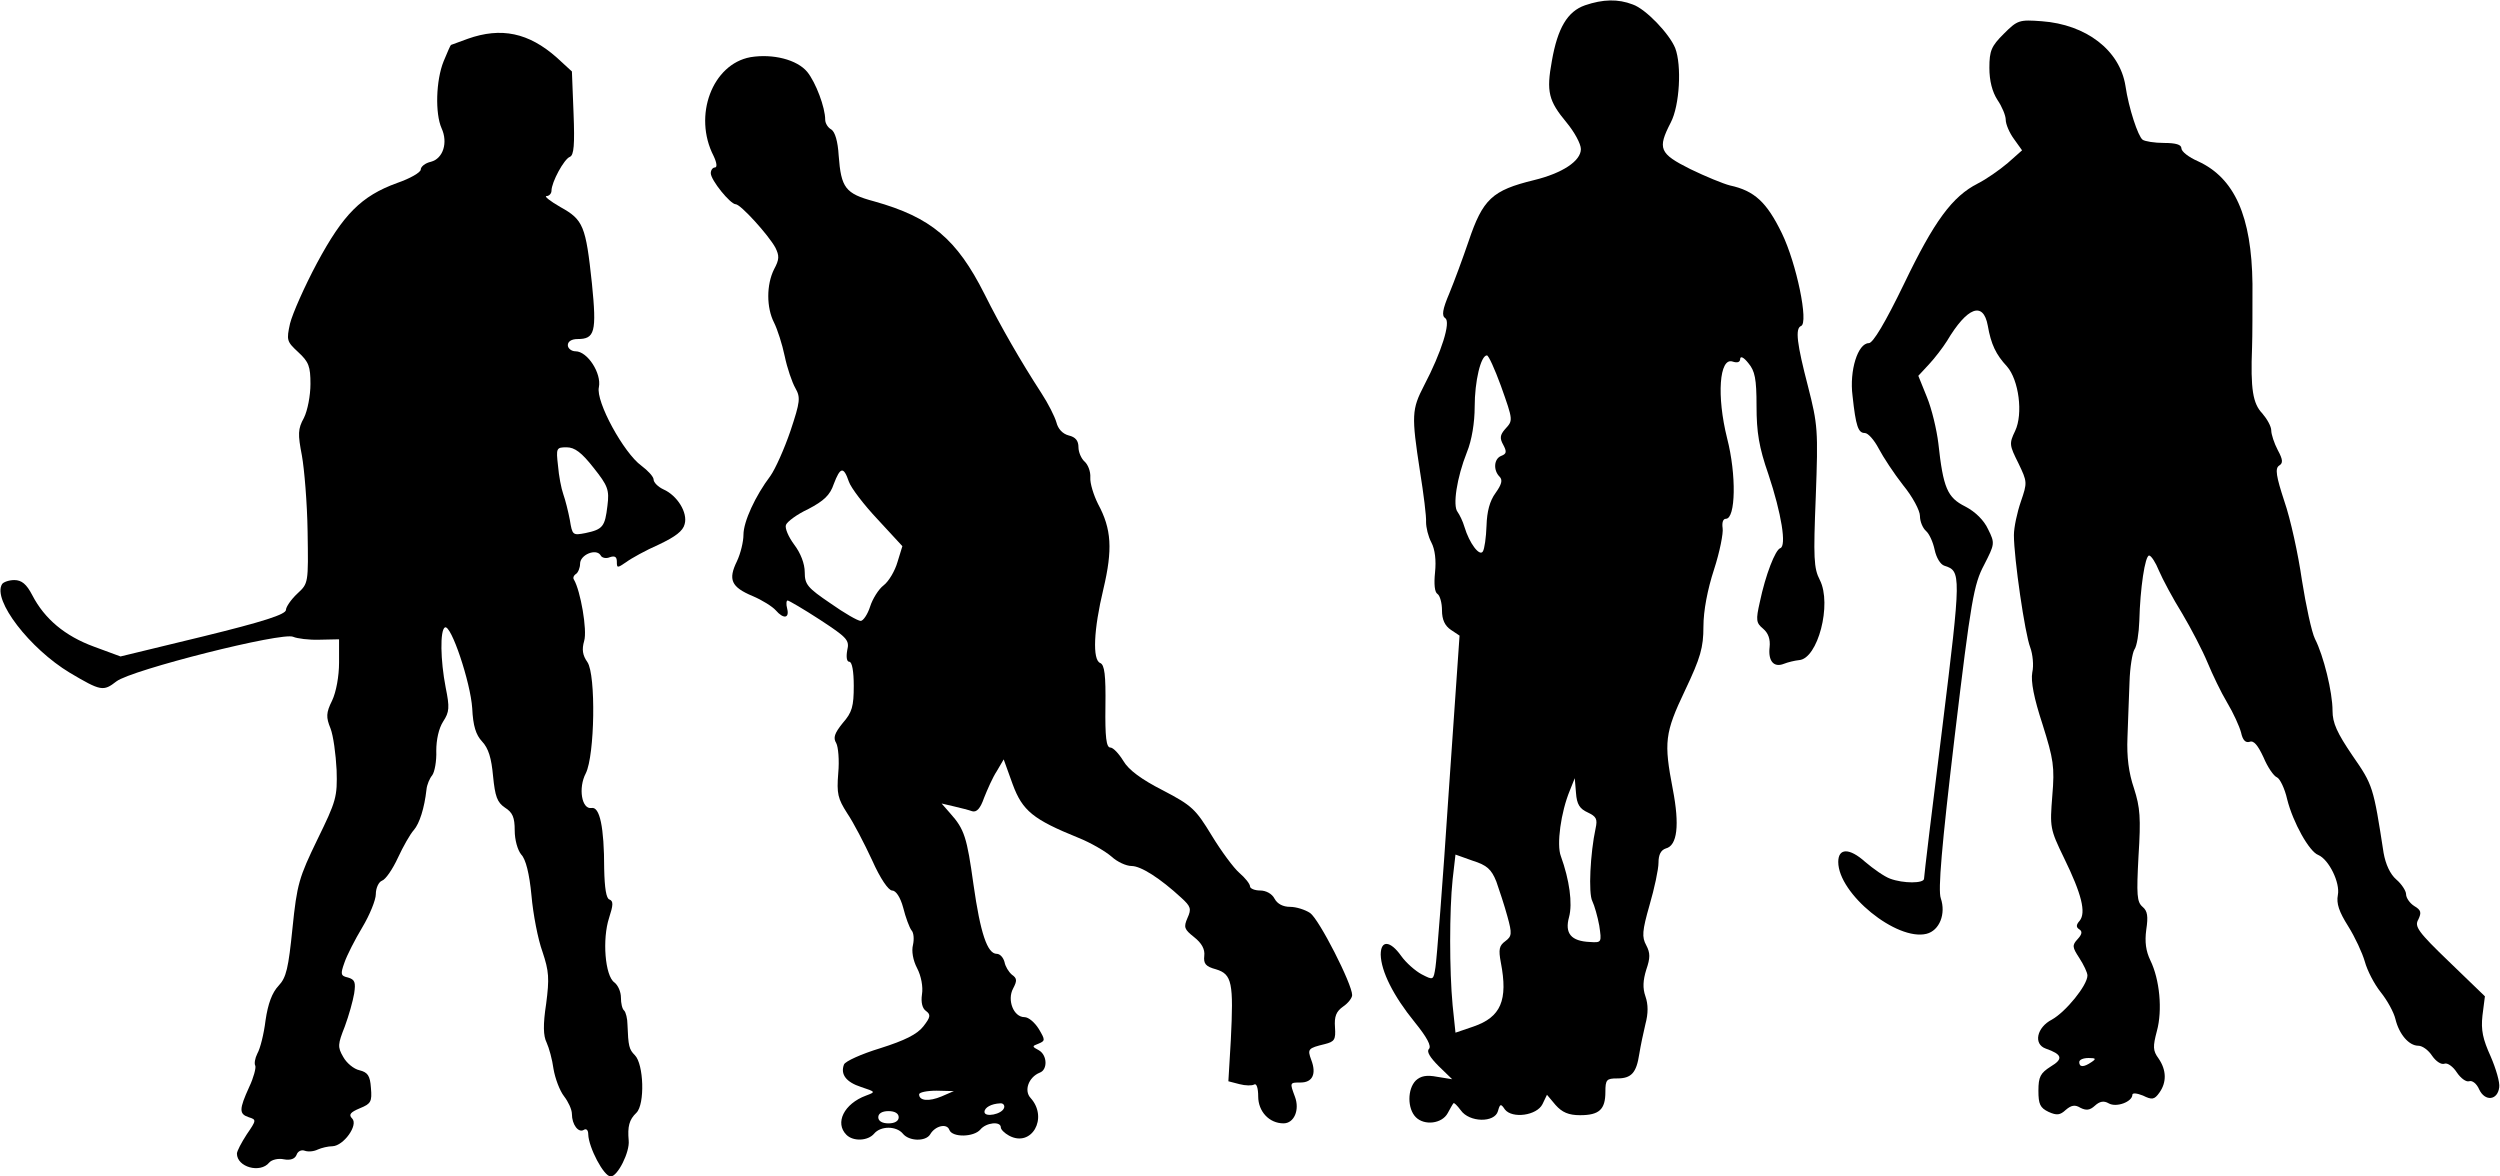 <?xml version="1.0" standalone="no"?>
<!DOCTYPE svg PUBLIC "-//W3C//DTD SVG 20010904//EN"
 "http://www.w3.org/TR/2001/REC-SVG-20010904/DTD/svg10.dtd">
<svg version="1.0" xmlns="http://www.w3.org/2000/svg"
 width="612pt" height="288pt" viewBox="0 0 612 288"
 preserveAspectRatio="xMidYMid meet">

<g transform="translate(0,288) scale(0.1,-0.1)"
fill="#000000" stroke="none">
<path d="M3880 2867 c-43 -15 -67 -56 -81 -136 -14 -76 -8 -98 36 -151 19 -23
35 -52 35 -65 0 -29 -45 -59 -115 -76 -102 -25 -125 -46 -160 -150 -14 -41
-35 -98 -47 -127 -17 -40 -19 -55 -10 -61 14 -9 -9 -83 -52 -165 -30 -58 -31
-73 -10 -209 9 -56 16 -112 15 -125 0 -13 5 -35 13 -50 9 -17 12 -44 9 -73 -3
-29 -1 -49 6 -53 6 -4 11 -22 11 -40 0 -23 7 -38 22 -48 l21 -14 -27 -390
c-14 -214 -29 -404 -32 -422 -5 -32 -5 -32 -34 -17 -15 8 -38 28 -50 45 -27
38 -50 39 -50 3 1 -41 31 -101 83 -165 30 -37 42 -59 35 -66 -6 -6 2 -20 24
-42 l33 -32 -37 6 c-26 5 -40 2 -52 -9 -21 -21 -21 -69 0 -90 21 -21 64 -16
78 10 6 11 12 22 14 24 1 3 9 -5 18 -17 21 -30 83 -31 91 -2 5 18 7 19 17 4
18 -23 78 -15 92 13 l11 23 21 -25 c16 -18 32 -25 60 -25 47 0 62 14 62 57 0
30 3 33 29 33 35 0 47 14 54 60 3 19 10 52 15 73 7 26 7 48 0 68 -7 20 -6 39
2 65 10 29 10 41 0 60 -11 20 -10 35 8 98 12 41 22 88 22 104 0 20 6 31 18 35
28 7 34 57 17 145 -22 115 -20 137 30 242 38 80 45 105 45 156 0 39 10 91 26
140 14 43 23 89 21 101 -2 14 1 23 8 23 24 0 26 108 3 197 -26 104 -19 198 13
188 12 -4 19 -2 19 7 1 7 9 3 20 -11 16 -19 20 -38 20 -105 0 -64 6 -101 29
-167 32 -96 45 -176 29 -181 -12 -4 -36 -65 -50 -132 -10 -44 -9 -51 8 -65 13
-11 18 -26 16 -45 -4 -34 10 -51 35 -41 10 4 27 8 37 9 46 3 81 137 51 196
-15 29 -16 54 -10 204 6 163 5 176 -19 270 -27 104 -32 142 -17 148 19 7 -11
153 -47 227 -37 76 -67 104 -127 117 -16 4 -60 22 -97 40 -76 38 -81 50 -48
114 22 42 27 140 11 182 -14 35 -72 96 -104 107 -36 14 -73 13 -117 -2z m-206
-931 c31 -87 30 -85 10 -107 -12 -14 -13 -22 -4 -38 9 -17 8 -22 -5 -27 -18
-7 -20 -35 -4 -51 8 -8 5 -19 -10 -40 -14 -19 -21 -45 -22 -80 -1 -29 -5 -57
-9 -63 -8 -13 -33 20 -45 60 -4 14 -12 30 -17 37 -12 15 -2 83 23 146 12 29
19 73 19 111 0 63 15 126 30 126 4 0 19 -33 34 -74z m213 -1045 c21 -10 24
-16 19 -39 -13 -60 -18 -159 -8 -178 5 -10 13 -38 17 -60 6 -41 6 -42 -23 -40
-46 2 -62 21 -51 61 9 33 1 91 -20 149 -11 28 0 108 22 161 l12 30 3 -36 c2
-28 9 -39 29 -48z m-224 -169 c7 -20 20 -59 27 -85 12 -43 11 -49 -5 -61 -15
-11 -17 -20 -11 -52 18 -93 0 -134 -67 -157 l-44 -15 -7 67 c-8 85 -8 232 0
308 l7 61 42 -15 c35 -11 46 -21 58 -51z"/>
<path d="M4905 2797 c-30 -30 -35 -41 -35 -83 0 -32 7 -59 20 -79 11 -16 20
-38 20 -48 0 -11 9 -32 20 -47 l20 -28 -35 -31 c-20 -17 -53 -40 -73 -50 -63
-32 -107 -92 -181 -246 -46 -95 -76 -145 -86 -145 -27 0 -48 -67 -40 -129 8
-75 14 -91 30 -91 8 0 23 -17 34 -38 11 -21 38 -62 60 -90 23 -28 41 -62 41
-75 0 -14 7 -30 15 -37 8 -7 17 -27 21 -46 4 -19 14 -36 24 -39 41 -13 41 -20
-5 -394 -25 -199 -45 -366 -45 -372 0 -12 -51 -12 -83 0 -14 5 -41 24 -61 41
-39 35 -66 34 -66 0 0 -78 143 -194 216 -176 32 8 48 49 35 87 -7 20 2 126 34
396 40 335 47 373 72 420 26 51 27 53 10 87 -10 22 -31 43 -56 56 -44 22 -54
45 -66 155 -4 33 -16 84 -28 113 l-21 52 26 28 c14 15 34 41 44 57 50 84 89
98 100 38 8 -46 20 -71 47 -100 29 -33 40 -116 20 -158 -15 -31 -14 -35 8 -79
22 -46 22 -47 6 -94 -9 -26 -17 -63 -17 -82 0 -56 27 -242 40 -275 6 -16 9
-44 5 -61 -4 -22 4 -63 25 -127 27 -86 30 -104 24 -175 -6 -77 -6 -81 29 -153
43 -88 54 -133 38 -153 -9 -10 -9 -16 -1 -21 8 -5 7 -12 -4 -24 -14 -15 -13
-20 4 -46 11 -17 20 -36 20 -43 0 -24 -53 -89 -87 -108 -37 -19 -46 -60 -15
-71 40 -14 44 -25 12 -44 -25 -16 -30 -25 -30 -59 0 -33 4 -42 25 -52 20 -9
28 -8 42 5 14 12 23 13 36 5 14 -7 23 -6 35 5 12 11 22 13 34 6 19 -11 58 4
58 21 0 5 11 4 26 -2 22 -11 28 -10 40 7 18 25 18 55 -2 84 -14 19 -14 29 -4
67 14 51 7 126 -16 173 -11 23 -14 45 -10 75 5 33 3 46 -9 56 -14 12 -15 29
-10 124 6 94 4 119 -11 166 -13 38 -18 77 -16 125 1 39 4 99 5 135 1 36 7 72
12 80 6 8 11 40 12 70 2 80 14 160 24 160 5 0 16 -17 24 -37 9 -21 34 -68 57
-105 22 -37 50 -91 62 -120 12 -29 33 -73 48 -98 15 -25 30 -58 34 -73 4 -19
11 -26 21 -23 10 4 20 -8 34 -38 10 -24 25 -46 33 -49 7 -3 19 -27 25 -54 14
-56 54 -128 76 -136 26 -11 54 -68 48 -98 -4 -21 3 -41 25 -76 17 -27 35 -66
41 -87 6 -22 23 -55 39 -75 16 -20 32 -49 36 -66 9 -37 33 -65 56 -65 10 0 25
-11 34 -25 9 -13 22 -22 30 -19 7 3 21 -7 30 -21 10 -15 23 -24 30 -22 8 3 19
-6 25 -20 14 -30 45 -27 49 5 2 12 -8 46 -21 76 -19 42 -24 64 -20 100 l6 47
-87 84 c-77 74 -86 87 -76 104 8 17 7 23 -10 33 -11 7 -20 20 -20 29 0 8 -11
25 -24 36 -15 13 -26 37 -31 65 -25 162 -26 166 -76 238 -38 56 -49 80 -49
110 0 46 -22 135 -43 176 -8 16 -22 81 -32 144 -9 63 -28 150 -43 193 -20 61
-23 80 -13 87 10 6 10 14 -3 38 -9 17 -16 39 -16 48 0 10 -10 28 -22 42 -23
24 -29 59 -25 162 1 25 1 95 1 155 -2 166 -44 259 -133 300 -23 10 -41 24 -41
32 0 9 -14 13 -42 13 -24 0 -48 4 -53 8 -11 8 -34 77 -42 132 -14 87 -96 150
-205 158 -55 4 -59 3 -93 -31z m215 -2517 c-19 -13 -30 -13 -30 0 0 6 10 10
23 10 18 0 19 -2 7 -10z"/>
<path d="M1145 2785 c-22 -8 -41 -15 -41 -15 -1 0 -9 -18 -18 -40 -19 -47 -21
-128 -5 -164 16 -35 4 -74 -26 -82 -14 -3 -25 -12 -25 -19 0 -7 -26 -22 -58
-33 -88 -32 -132 -77 -196 -196 -31 -58 -60 -124 -66 -148 -9 -41 -8 -44 20
-70 26 -24 30 -35 30 -78 0 -28 -7 -65 -16 -83 -15 -27 -15 -40 -5 -92 6 -33
13 -117 14 -186 2 -127 2 -127 -25 -152 -16 -15 -28 -33 -28 -40 0 -11 -56
-29 -203 -65 l-202 -49 -65 24 c-71 26 -121 68 -151 126 -14 27 -26 37 -44 37
-13 0 -27 -5 -30 -10 -24 -39 68 -158 166 -217 76 -45 82 -46 114 -21 36 28
408 122 433 109 9 -4 38 -8 65 -7 l47 1 0 -57 c0 -33 -7 -72 -17 -93 -15 -30
-15 -41 -4 -68 7 -18 13 -63 15 -102 2 -66 -1 -76 -47 -170 -45 -93 -50 -109
-61 -217 -10 -98 -15 -121 -34 -141 -16 -17 -26 -44 -32 -85 -4 -33 -13 -69
-20 -81 -6 -12 -8 -25 -5 -30 2 -5 -4 -29 -15 -52 -25 -55 -25 -66 -1 -74 19
-6 19 -7 -5 -42 -13 -20 -24 -41 -24 -47 0 -33 57 -49 79 -22 6 7 22 11 36 8
16 -3 27 1 31 11 3 9 12 13 20 10 8 -3 22 -2 32 3 9 4 25 8 36 8 27 1 64 52
48 68 -9 9 -5 15 19 25 27 11 30 16 27 50 -2 30 -8 38 -28 43 -14 3 -32 18
-40 33 -14 24 -13 31 4 74 10 27 20 63 23 81 4 27 2 34 -15 39 -18 4 -19 8 -9
36 6 18 26 57 44 87 18 30 33 67 33 81 0 15 7 30 15 33 9 3 26 28 39 56 13 28
30 58 39 68 14 16 26 54 31 99 1 12 8 28 14 35 6 8 11 35 10 60 0 27 6 55 17
72 15 23 16 34 6 83 -13 67 -14 140 -2 147 15 9 63 -135 67 -198 2 -43 9 -65
24 -81 16 -17 23 -41 27 -85 5 -50 10 -64 29 -77 19 -12 24 -24 24 -56 0 -23
7 -48 16 -59 11 -11 20 -47 25 -100 4 -46 16 -108 27 -138 16 -48 17 -65 9
-127 -8 -52 -7 -79 1 -95 6 -13 14 -42 17 -65 4 -23 15 -53 26 -67 10 -13 19
-32 19 -43 0 -26 16 -47 29 -39 6 4 11 0 11 -11 1 -32 38 -103 55 -103 17 0
47 60 44 88 -3 34 1 51 19 68 21 21 18 119 -4 141 -14 14 -16 22 -18 75 0 14
-4 30 -8 34 -5 4 -8 18 -8 32 0 14 -7 30 -16 37 -23 16 -30 106 -13 158 10 31
11 41 1 45 -8 2 -12 28 -13 75 0 103 -11 153 -31 149 -24 -4 -33 49 -14 85 22
44 25 241 4 272 -12 17 -14 31 -8 52 8 26 -9 123 -25 150 -3 4 -1 10 5 14 5 3
10 15 10 25 0 22 39 38 50 21 3 -7 14 -9 23 -5 12 4 17 1 17 -11 0 -16 1 -16
23 -1 12 9 48 29 80 43 40 19 59 33 63 50 8 28 -18 70 -52 85 -13 6 -24 17
-24 24 0 7 -14 22 -30 34 -43 31 -112 157 -104 192 7 34 -28 88 -57 88 -10 0
-19 7 -19 15 0 9 9 15 24 15 42 0 47 17 35 136 -15 141 -21 156 -77 187 -26
15 -41 27 -34 27 6 0 12 6 12 13 0 21 31 78 45 83 10 4 12 30 9 107 l-4 102
-37 34 c-69 61 -136 75 -218 46z m308 -1050 c35 -44 39 -54 34 -93 -6 -51 -11
-58 -54 -67 -31 -6 -32 -5 -38 32 -4 21 -11 49 -16 63 -5 14 -11 45 -13 70 -5
43 -4 45 21 45 20 0 37 -13 66 -50z"/>
<path d="M1837 2740 c-93 -17 -141 -143 -90 -242 8 -17 9 -28 3 -28 -5 0 -10
-6 -10 -14 0 -17 48 -76 61 -76 12 0 80 -75 97 -106 10 -20 10 -29 -3 -53 -19
-38 -19 -94 0 -131 8 -16 20 -53 26 -82 6 -29 18 -64 26 -78 13 -23 12 -33
-12 -105 -15 -44 -37 -93 -49 -110 -37 -49 -66 -112 -66 -144 0 -17 -7 -46
-16 -65 -22 -45 -14 -63 38 -85 24 -10 49 -26 57 -35 19 -22 34 -20 28 4 -3
11 -2 20 1 20 3 0 39 -21 79 -47 67 -44 73 -50 67 -75 -3 -17 -1 -28 5 -28 7
0 11 -24 11 -59 0 -50 -4 -65 -27 -91 -20 -25 -24 -36 -16 -49 5 -9 8 -42 5
-74 -4 -50 -1 -62 22 -98 15 -22 42 -74 61 -115 20 -45 40 -74 49 -74 9 0 20
-16 27 -42 6 -24 15 -48 20 -55 6 -6 7 -22 4 -36 -4 -15 0 -38 10 -57 10 -19
15 -46 12 -64 -3 -20 1 -35 10 -41 12 -9 11 -15 -7 -38 -15 -19 -45 -34 -105
-53 -46 -14 -86 -32 -89 -40 -9 -24 5 -43 42 -55 36 -12 36 -12 12 -21 -54
-20 -77 -67 -48 -96 17 -17 53 -15 68 3 16 19 54 19 70 0 15 -19 56 -20 67 -2
12 21 41 28 47 11 7 -19 60 -18 76 1 14 17 50 21 50 5 0 -5 9 -14 20 -20 55
-30 97 43 53 92 -17 18 -5 51 22 62 20 7 19 43 -2 55 -17 9 -17 10 -1 16 17 7
17 9 1 36 -10 16 -25 29 -35 29 -27 0 -43 42 -28 70 10 19 10 25 -3 34 -8 7
-16 20 -18 31 -3 11 -11 20 -19 20 -23 0 -40 50 -57 170 -16 115 -22 135 -57
174 l-21 24 30 -7 c17 -4 37 -9 45 -12 11 -3 20 7 29 33 8 20 21 50 31 65 l17
29 22 -61 c24 -65 50 -86 161 -131 30 -12 66 -33 81 -46 14 -13 36 -23 49 -23
23 0 70 -30 122 -78 23 -21 25 -27 15 -49 -10 -23 -8 -28 16 -47 19 -15 27
-30 25 -46 -2 -19 3 -26 29 -33 39 -12 43 -33 36 -173 l-6 -101 27 -7 c15 -4
31 -4 36 -1 6 4 10 -9 10 -29 0 -37 27 -66 62 -66 26 0 40 33 28 65 -13 35
-13 35 14 35 29 0 39 21 26 55 -10 27 -8 29 33 39 24 6 27 11 25 41 -2 27 3
39 20 51 12 8 22 21 22 28 0 27 -81 186 -103 201 -12 8 -34 15 -49 15 -17 0
-31 7 -38 20 -6 12 -21 20 -35 20 -14 0 -25 5 -25 10 0 6 -12 21 -26 33 -14
12 -45 54 -68 92 -39 64 -48 73 -119 110 -53 27 -84 50 -97 72 -11 18 -25 33
-32 33 -10 0 -13 26 -12 101 1 76 -2 102 -13 106 -19 8 -16 81 8 181 23 97 20
147 -13 208 -11 22 -20 51 -19 65 1 15 -6 32 -14 39 -8 7 -15 23 -15 35 0 16
-7 25 -24 29 -15 4 -26 16 -30 32 -4 14 -20 46 -37 72 -50 77 -99 162 -139
242 -68 135 -131 188 -270 227 -71 19 -81 33 -87 112 -2 35 -9 58 -18 64 -8 4
-15 15 -15 24 0 30 -23 91 -44 117 -25 30 -84 45 -139 36z m241 -1039 c5 -15
37 -57 71 -93 l60 -65 -12 -39 c-6 -21 -21 -47 -34 -57 -12 -9 -27 -33 -33
-52 -6 -19 -17 -35 -23 -35 -7 0 -40 19 -74 43 -56 38 -63 46 -63 76 0 21 -10
47 -26 68 -14 19 -23 40 -20 48 3 8 27 26 55 39 38 20 53 34 62 61 16 42 24
44 37 6z m227 -1505 c-31 -13 -55 -11 -55 5 0 5 19 9 43 9 l42 -1 -30 -13z
m153 -28 c-5 -16 -48 -24 -48 -10 0 11 17 20 38 21 8 1 12 -5 10 -11z m-258
-23 c0 -9 -9 -15 -25 -15 -16 0 -25 6 -25 15 0 9 9 15 25 15 16 0 25 -6 25
-15z"/>
</g>
</svg>
